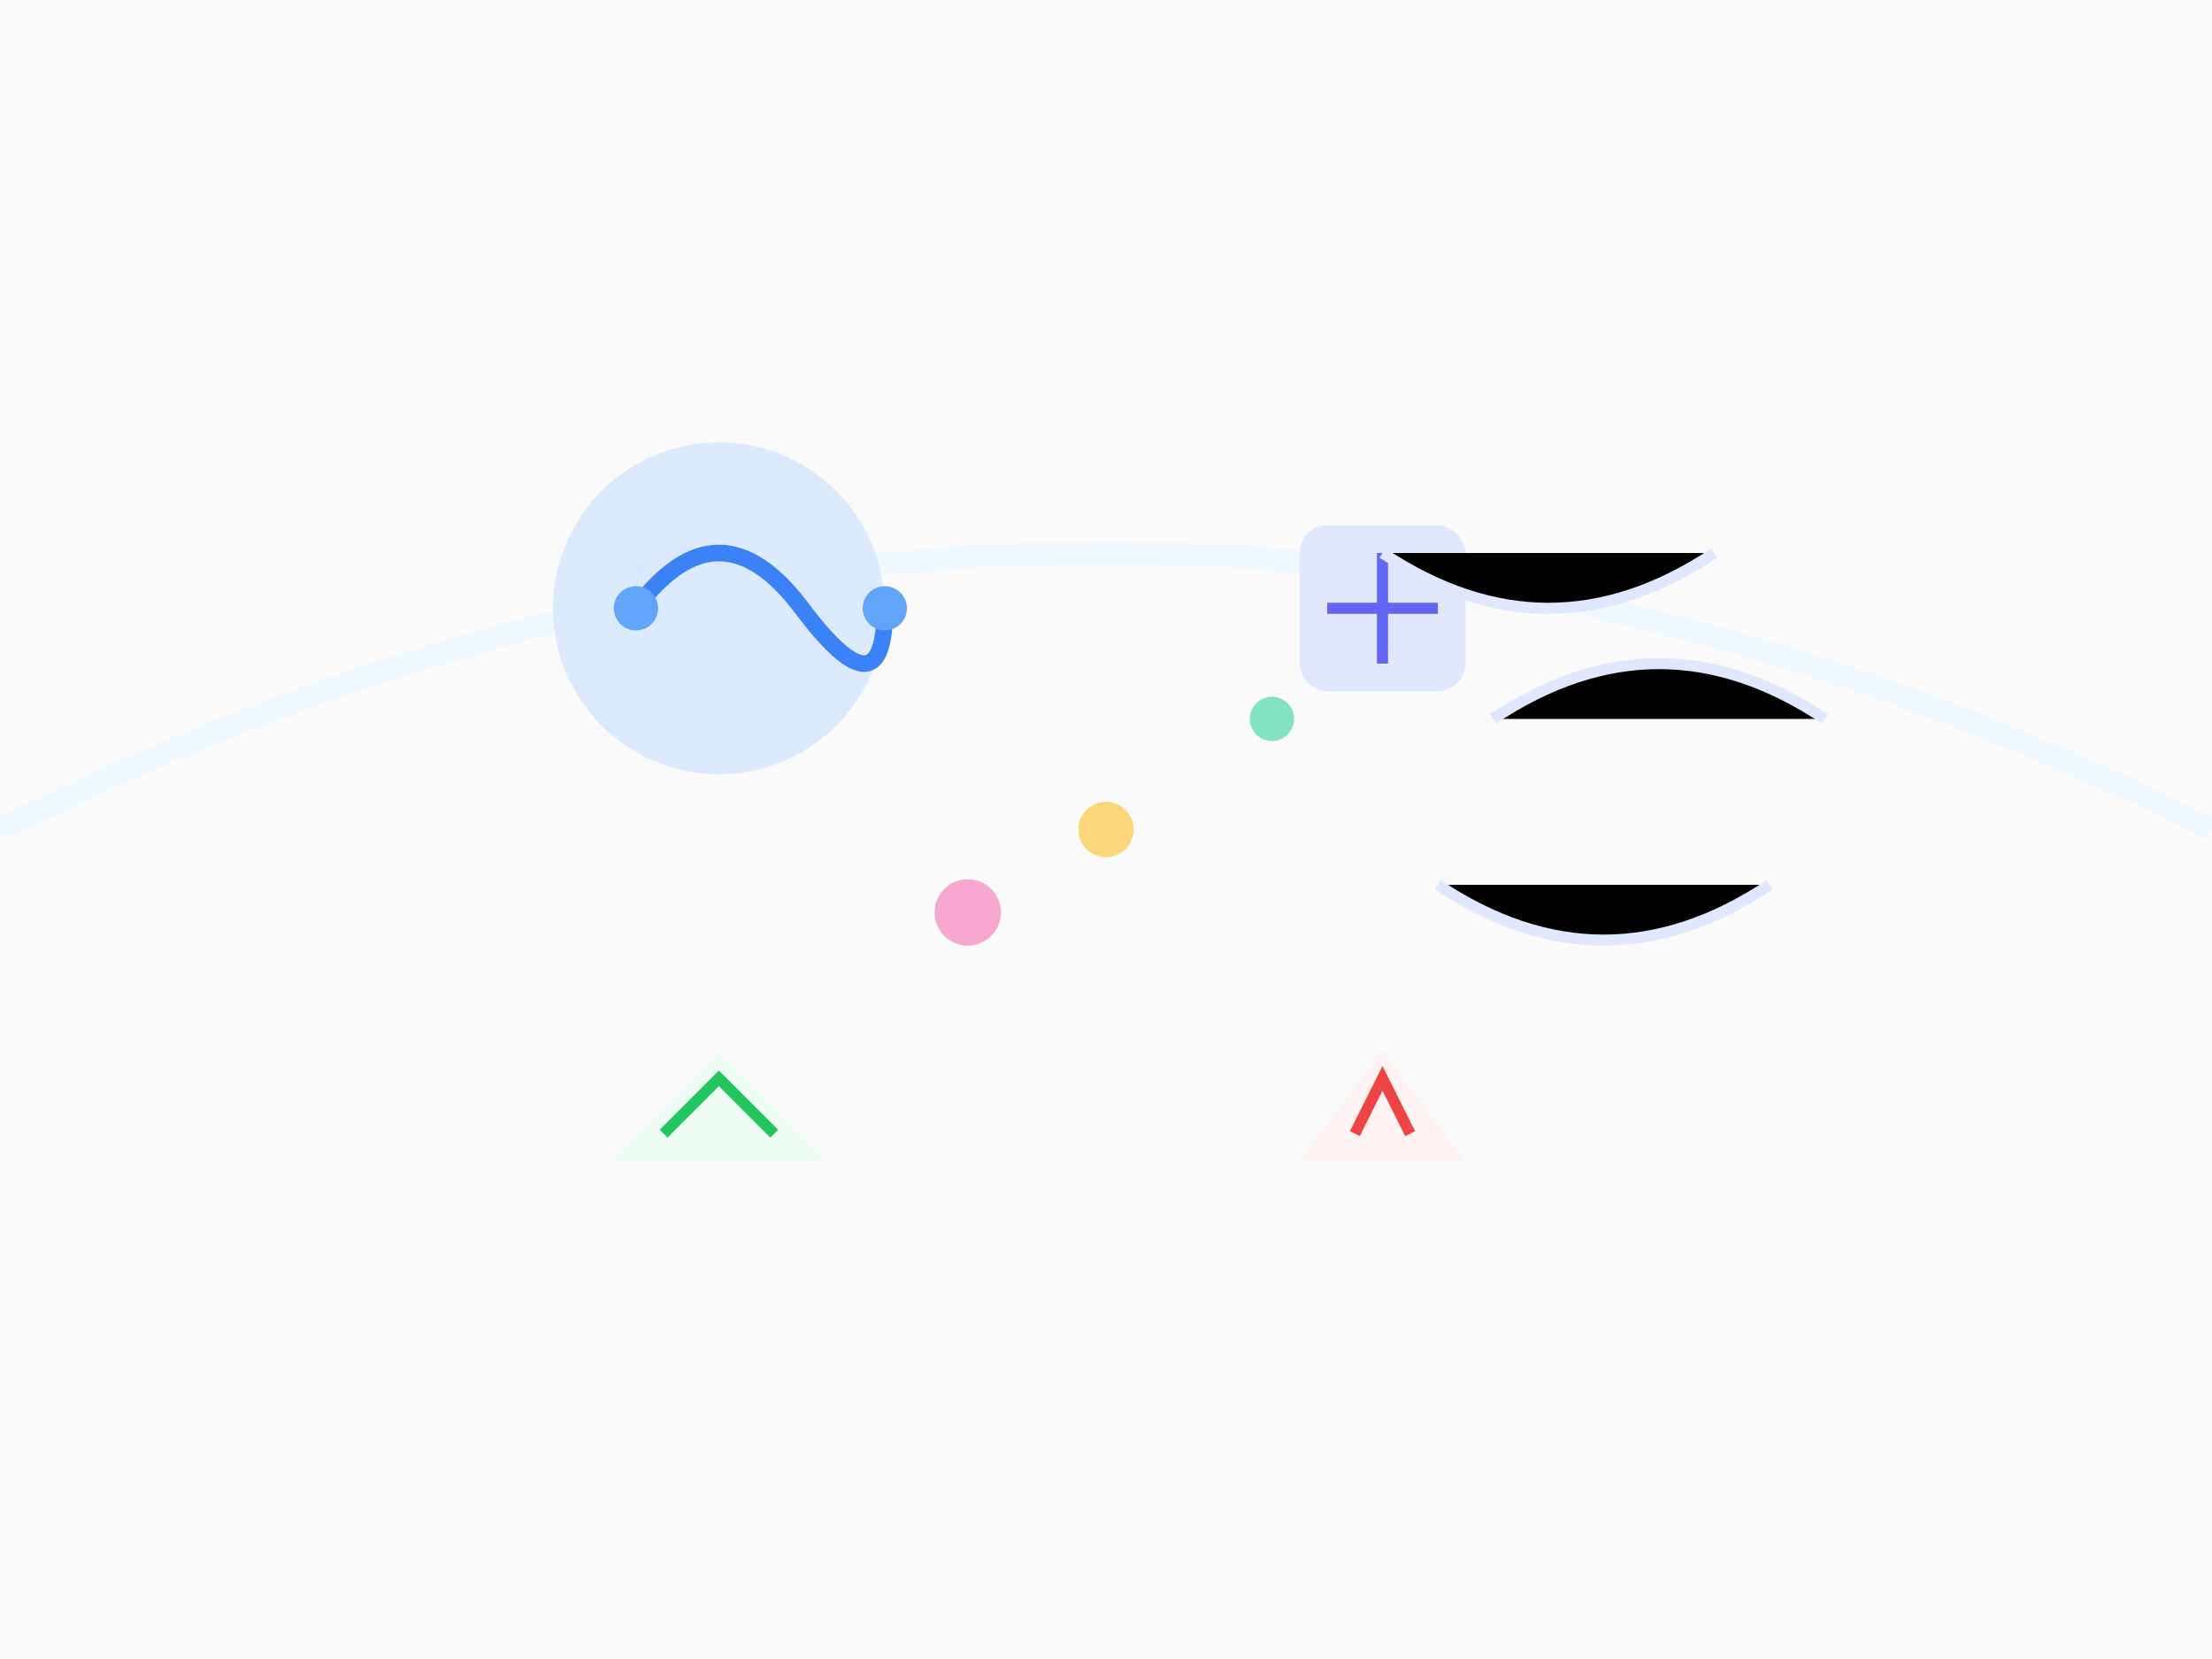 <svg width="400" height="300" viewBox="0 0 400 300" xmlns="http://www.w3.org/2000/svg">
  <!-- Background Elements -->
  <rect x="0" y="0" width="400" height="300" fill="#fafafa"/>
  <path d="M0,150 Q200,50 400,150" stroke="#f0f9ff" fill="none" stroke-width="4"/>
  
  <!-- Event Type Icons -->
  <g transform="translate(80,60)">
    <!-- Offline Events Icon -->
    <circle cx="50" cy="50" r="30" fill="#dbeafe"/>
    <path d="M35,50 Q50,30 65,50 T80,50" stroke="#3b82f6" fill="none" stroke-width="3"/>
    <circle cx="35" cy="50" r="4" fill="#60a5fa"/>
    <circle cx="80" cy="50" r="4" fill="#60a5fa"/>
    
    <!-- Online Events Icon -->
    <g transform="translate(120,0)">
      <rect x="35" y="35" width="30" height="30" rx="5" fill="#e0e7ff"/>
      <path d="M40,50 h20 M50,40 v20" stroke="#6366f1" stroke-width="2"/>
    </g>
    
    <!-- Workshops Icon -->
    <g transform="translate(0,100)">
      <polygon points="50,30 70,50 30,50" fill="#f0fdf4"/>
      <path d="M40,45 l10,-10 l10,10" stroke="#22c55e" fill="none" stroke-width="2"/>
    </g>
    
    <!-- Competitions Icon -->
    <g transform="translate(120,100)">
      <path d="M50,30 l15,20 h-30 z" fill="#fef2f2"/>
      <path d="M45,45 l5,-10 l5,10" stroke="#ef4444" fill="none" stroke-width="2"/>
    </g>
  </g>
  
  <!-- Decorative Elements -->
  <g transform="translate(200,150)">
    <circle cx="0" cy="0" r="5" fill="#fbbf24" opacity="0.6"/>
    <circle cx="30" cy="-20" r="4" fill="#34d399" opacity="0.6"/>
    <circle cx="-25" cy="15" r="6" fill="#f472b6" opacity="0.6"/>
  </g>
  
  <!-- Dynamic Lines -->
  <g transform="translate(250,100)" stroke="#e0e7ff" stroke-width="2">
    <path d="M0,0 q30,20 60,0"/>
    <path d="M20,30 q30,-20 60,0"/>
    <path d="M10,60 q30,20 60,0"/>
  </g>
</svg>
